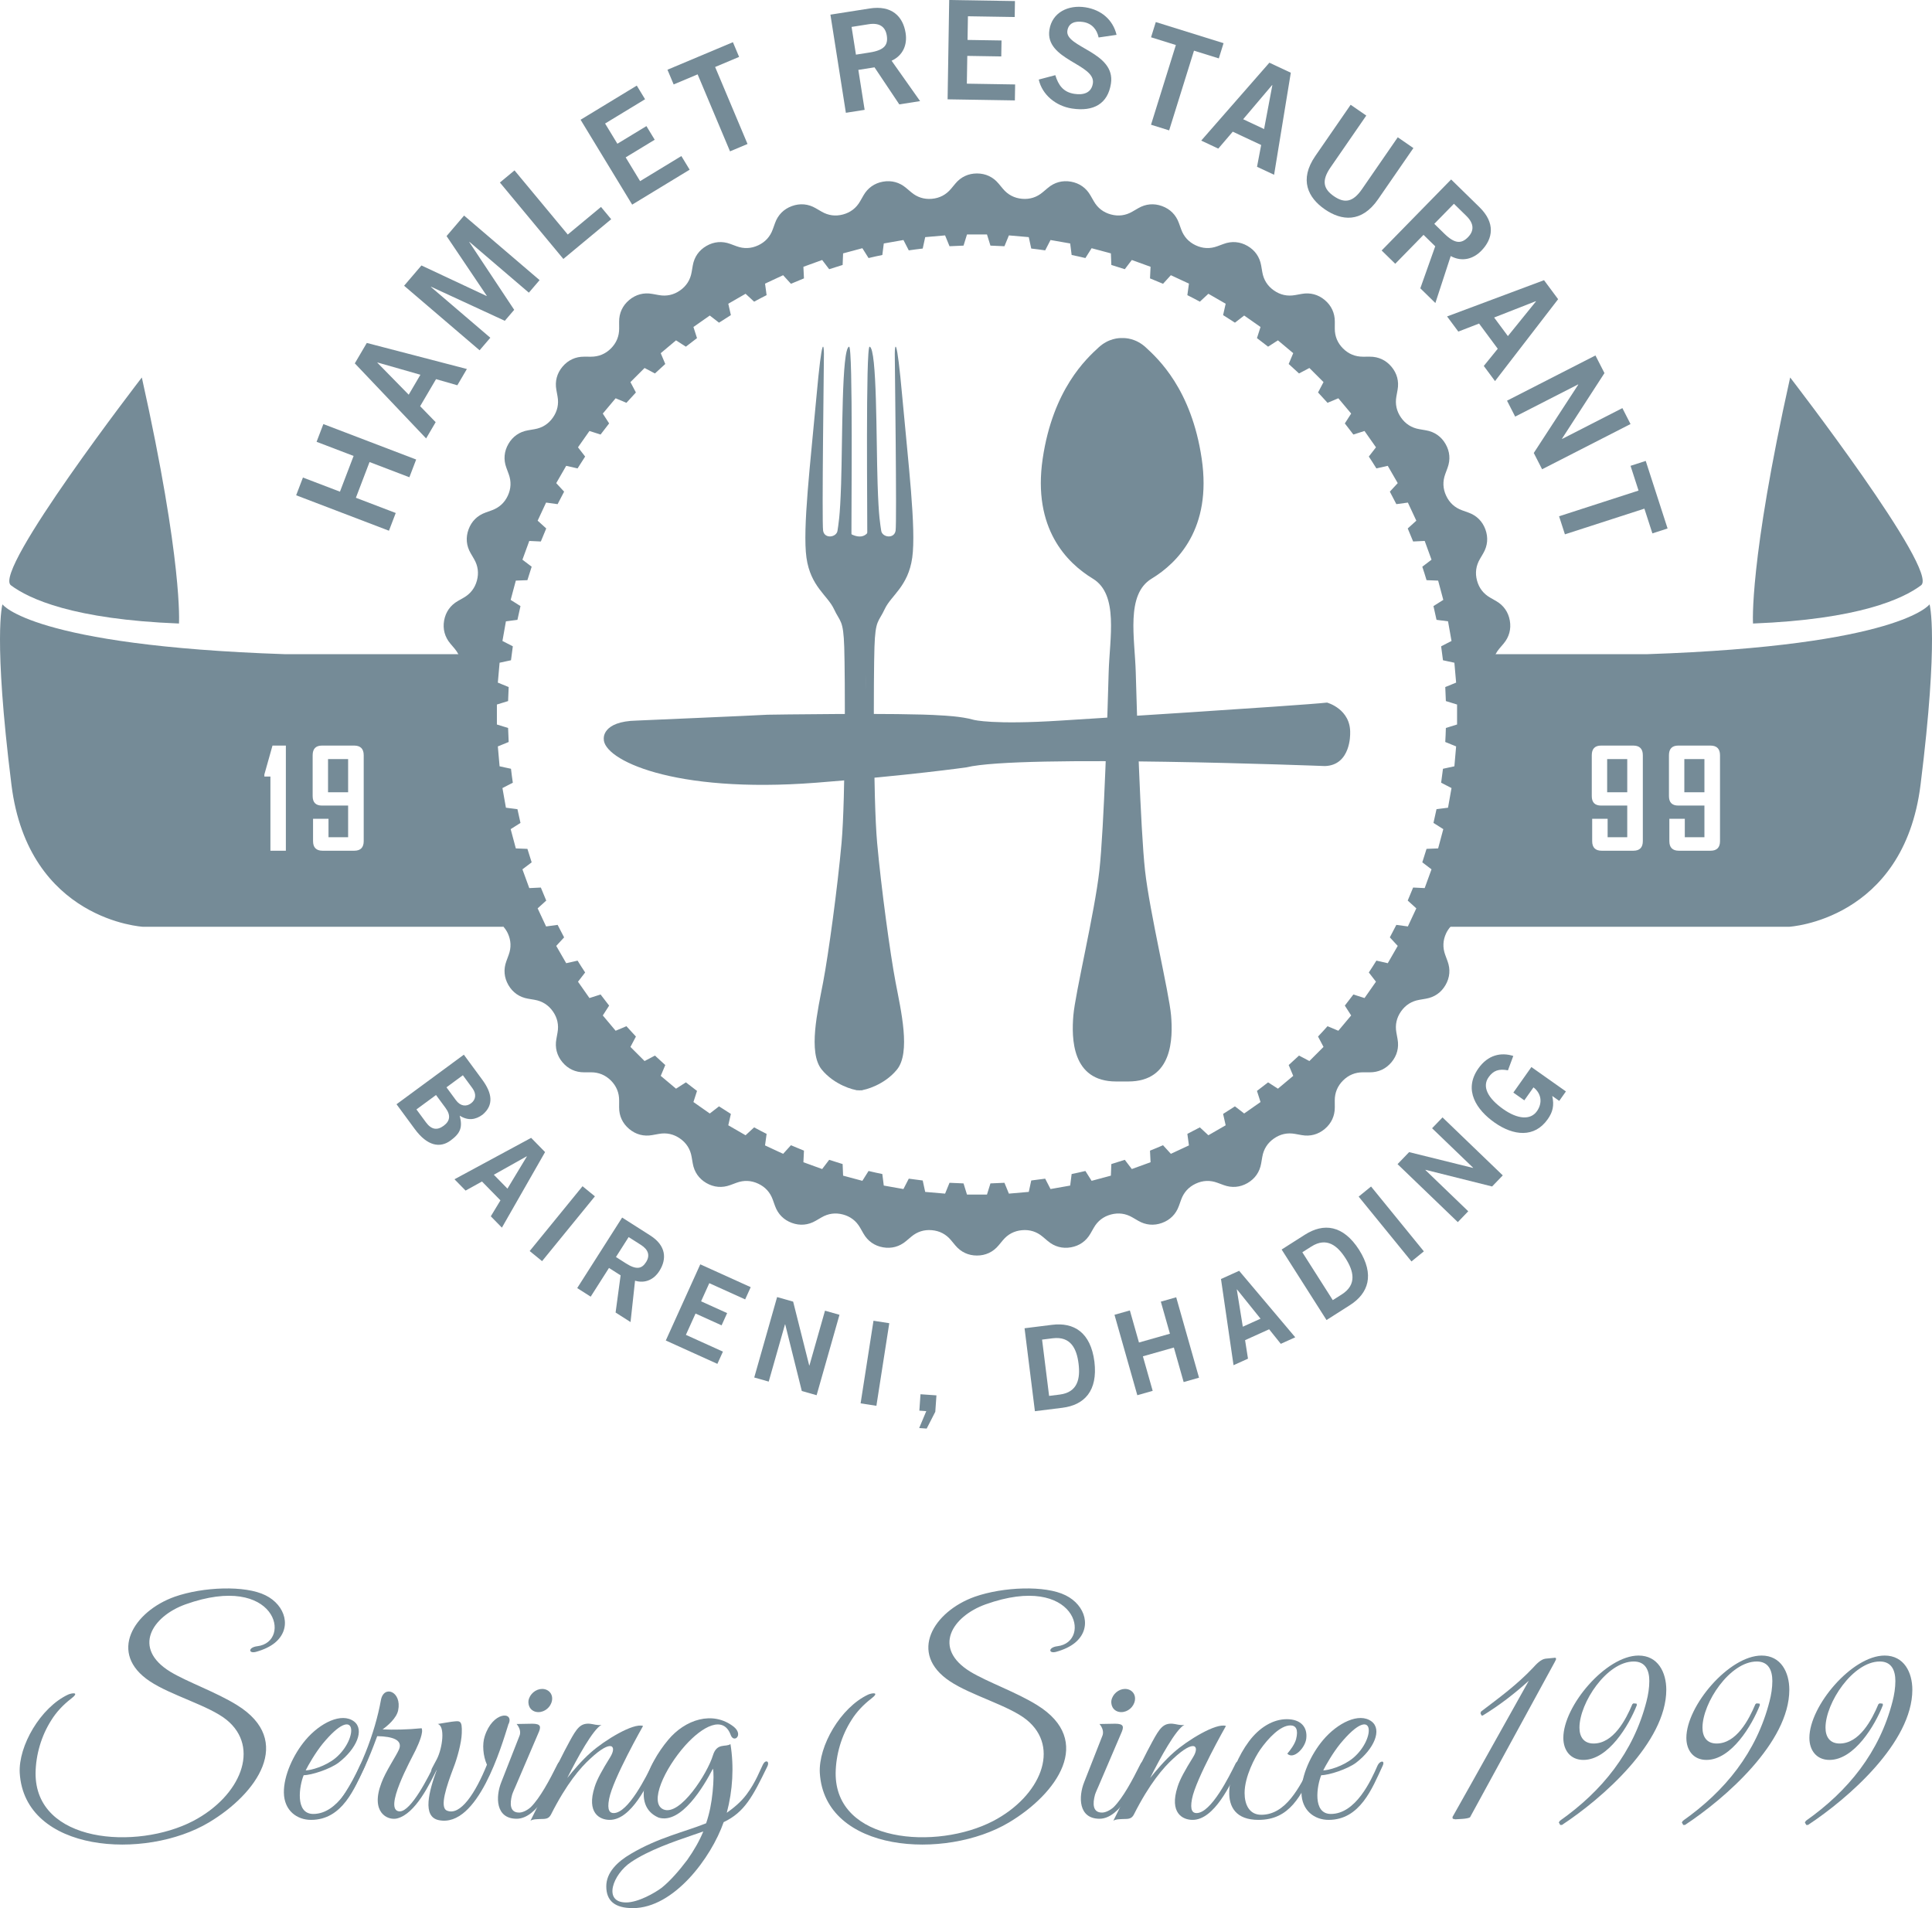 <?xml version="1.0" encoding="utf-8"?>
<!-- Generator: Adobe Illustrator 16.0.3, SVG Export Plug-In . SVG Version: 6.00 Build 0)  -->
<!DOCTYPE svg PUBLIC "-//W3C//DTD SVG 1.1//EN" "http://www.w3.org/Graphics/SVG/1.1/DTD/svg11.dtd">
<svg version="1.1" id="Layer_1" xmlns="http://www.w3.org/2000/svg" xmlns:xlink="http://www.w3.org/1999/xlink" x="0px" y="0px"
	 width="505.508px" height="499.271px" viewBox="0 0 505.508 499.271" enable-background="new 0 0 505.508 499.271"
	 xml:space="preserve">
<g>
	<rect x="85.831" y="198.619" fill="#758B97" width="5.256" height="8.684"/>
	<path fill="#758B97" d="M131.737,240.383v-0.6c-2.131-0.768,0.771-2.285,0-4.41s-1.143-4.266,0-6.225v-1.527
		c1.027-1.76,0.527-3.645,0-5.613c-0.527-1.965,1.768-3.471,0-4.482v-0.877c-1.967-1.123,0.393-2.881,0-5.111
		c-0.391-2.229-4.463-4.307-3-6.033v-1.35c1.314-1.557,0.18-3.365,0-5.396c-0.178-2.031-1.434-3.713-3-5.014v-1.133
		c-1.74-1.447,0-3.398,0-5.656c0-2.265-1.74-4.214,0-5.658v-1.133c1.566-1.303-0.178-2.984,0-5.018c0.129-1.44,0.631-2.77,0-3.978
		H74.503C8.3,168.935,0.64,158.131,0.64,158.131s-2.492,8.406,2.359,47.235C7.44,240.895,37.44,242.5,37.44,242.5h94.297
		C130.933,241.556,132.987,240.83,131.737,240.383z M74.796,222.596h-4.043v-19.406h-1.582v-0.545l2.127-7.559h3.498V222.596z
		 M95.165,220.082c0,1.676-0.826,2.514-2.479,2.514h-8.279c-1.664,0-2.496-0.838-2.496-2.514v-5.836h4.043v4.816h5.133v-8.279
		h-6.838c-1.629,0-2.443-0.826-2.443-2.479v-10.688c0-1.688,0.814-2.531,2.443-2.531h8.402c1.676,0,2.514,0.844,2.514,2.531V220.082
		z"/>
</g>
<g>
	<rect x="440.706" y="198.619" fill="#758B97" width="5.256" height="8.684"/>
	<rect x="420.513" y="198.619" fill="#758B97" width="5.256" height="8.684"/>
	<path fill="#758B97" d="M504.868,158.131c0,0-7.66,10.804-73.863,13.038h-47.5c-0.629,1.208-0.125,2.537,0,3.978
		c0.178,2.033-1.568,3.715,0,5.018v1.136c1.736,1.446,0,3.394,0,5.655s1.736,4.209,0,5.656v1.135c-1.568,1.299,0.178,2.98,0,5.014
		c-0.176,2.031-1.313,3.84,0,5.396v1.352c1.461,1.725,0.393,3.803,0,6.031c-0.395,2.229,1.963,3.988,0,5.113v0.875
		c-1.77,1.016,0.525,2.518,0,4.486c-0.527,1.963-6.023,3.85-5,5.609v1.529c1.141,1.955,0.775,4.096,0,6.221
		c-0.773,2.129,2.129,3.648,0,4.41v0.6c-1.248,0.447,0.805,1.173,0,2.117h89.563c0,0,30-1.605,34.439-37.134
		C507.36,166.537,504.868,158.131,504.868,158.131z M429.847,220.082c0,1.676-0.826,2.514-2.479,2.514h-8.279
		c-1.664,0-2.496-0.838-2.496-2.514v-5.836h4.043v4.816h5.133v-8.279h-6.838c-1.629,0-2.443-0.826-2.443-2.479v-10.688
		c0-1.688,0.814-2.531,2.443-2.531h8.402c1.676,0,2.514,0.844,2.514,2.531V220.082z M450.04,220.082
		c0,1.676-0.826,2.514-2.479,2.514h-8.279c-1.664,0-2.496-0.838-2.496-2.514v-5.836h4.043v4.816h5.133v-8.279h-6.838
		c-1.629,0-2.443-0.826-2.443-2.479v-10.688c0-1.688,0.814-2.531,2.443-2.531h8.402c1.676,0,2.514,0.844,2.514,2.531V220.082z"/>
</g>
<path fill="#758B97" d="M502.649,153.146c4.893-3.664-34.252-54.378-34.252-54.378c-10.803,48.495-9.721,64.38-9.721,64.38
	C486.376,162.065,497.929,156.682,502.649,153.146z"/>
<path fill="#758B97" d="M46.829,163.149c0,0,1.082-15.886-9.719-64.38c0,0-39.146,50.714-34.254,54.378
	C7.577,156.682,19.132,162.065,46.829,163.149z"/>
<path fill="#758B97" d="M157.978,193.324c0,0-0.574-4.589,8.609-4.781c0,0,31.184-1.342,34.246-1.532c0,0,35.008-0.575,45.531,0.19
	c0,0,5.166,0.196,8.418,1.151c0,0,4.973,1.34,22.768,0.19c0,0,62.98-3.941,69.672-4.706c0,0,6.279,1.683,6.047,8.111
	c0,0,0.232,8.266-6.58,8.497c0,0-79.854-3.103-93.82,0.339c0,0-15.164,2.153-39.334,4.019
	C175.886,207.71,157.786,198.683,157.978,193.324"/>
<path fill="#758B97" d="M291.384,206.209"/>
<g>
	<path fill="#758B97" d="M101.771,138.867l-24.281-9.276l1.773-4.641l9.686,3.7l3.571-9.349l-9.686-3.7l1.773-4.641l24.281,9.276
		l-1.773,4.641l-10.425-3.982l-3.572,9.349l10.426,3.983L101.771,138.867z"/>
	<path fill="#758B97" d="M92.836,95.076l3.137-5.341l26.188,6.818l-2.498,4.254l-5.573-1.603l-4.158,7.08l4.061,4.18l-2.498,4.254
		L92.836,95.076z M106.939,103.274l3.063-5.217l-11.228-3.21l-0.036,0.062L106.939,103.274z"/>
	<path fill="#758B97" d="M125.485,91.655l-19.753-16.889l4.538-5.308l17.04,7.987l0.047-0.055l-10.514-15.62l4.584-5.362
		l19.754,16.889l-2.808,3.283l-15.539-13.286l-0.047,0.055l11.75,17.718l-2.456,2.873L112.8,75.031l-0.047,0.055l15.54,13.287
		L125.485,91.655z"/>
	<path fill="#758B97" d="M147.401,67.753l-16.603-19.996l3.822-3.173l13.935,16.783l8.696-7.22l2.667,3.212L147.401,67.753z"/>
	<path fill="#758B97" d="M165.406,53.543l-13.496-22.21l14.704-8.935l2.169,3.568l-10.459,6.355l3.215,5.291l7.598-4.617
		l2.169,3.568l-7.599,4.617l3.776,6.214l10.797-6.561l2.168,3.568L165.406,53.543z"/>
	<path fill="#758B97" d="M191.767,11.041l1.619,3.85l-6.272,2.639l8.476,20.145l-4.58,1.927l-8.475-20.145l-6.273,2.639l-1.619-3.85
		L191.767,11.041z"/>
	<path fill="#758B97" d="M221.323,29.513l-4.043-25.68l10.243-1.613c5.833-0.918,8.713,2.091,9.415,6.318
		c0.534,3.16-0.664,5.973-3.653,7.354l7.458,10.563l-5.441,0.857l-6.484-9.695l-4.232,0.667l1.646,10.457L221.323,29.513z
		 M223.958,14.299l3.628-0.571c3.842-0.604,4.825-1.999,4.444-4.417c-0.381-2.418-2.03-3.398-4.733-2.973l-4.481,0.706
		L223.958,14.299z"/>
	<path fill="#758B97" d="M247.939,25.989L248.358,0l17.206,0.277l-0.067,4.176l-12.238-0.197l-0.101,6.191l8.892,0.143l-0.067,4.175
		l-8.891-0.143l-0.117,7.271l12.634,0.204l-0.067,4.175L247.939,25.989z"/>
	<path fill="#758B97" d="M287.452,9.806c-0.438-2.108-1.758-3.697-4.069-4.056c-2.134-0.332-3.796,0.285-4.105,2.276
		c-0.685,4.411,12.69,5.541,11.397,13.864c-0.817,5.264-4.534,7.382-10.225,6.499c-4.197-0.652-7.781-3.612-8.659-7.574l4.331-1.148
		c0.798,2.601,2.079,4.439,4.96,4.886c2.454,0.381,4.482-0.251,4.869-2.741c0.784-5.05-12.602-6.109-11.375-14.005
		c0.713-4.588,4.957-6.588,9.403-5.898c4.126,0.641,7.22,3.234,8.169,7.206L287.452,9.806z"/>
	<path fill="#758B97" d="M320.145,11.295l-1.242,3.986l-6.495-2.024l-6.502,20.858l-4.742-1.478l6.502-20.858l-6.494-2.024
		l1.242-3.986L320.145,11.295z"/>
	<path fill="#758B97" d="M332.134,16.403l5.606,2.63l-4.373,26.699l-4.465-2.095l1.081-5.696l-7.431-3.486l-3.787,4.427
		l-4.465-2.095L332.134,16.403z M325.273,31.198l5.476,2.569l2.16-11.473l-0.064-0.031L325.273,31.198z"/>
	<path fill="#758B97" d="M365.726,35.922l4.089,2.822l-9.242,13.394c-4.313,6.252-9.577,5.639-13.933,2.633
		c-4.356-3.006-6.798-7.708-2.483-13.961l9.242-13.394l4.089,2.822l-9.364,13.572c-2.393,3.467-1.868,5.623,0.888,7.524
		s4.958,1.627,7.35-1.84L365.726,35.922z"/>
	<path fill="#758B97" d="M361.51,65.543l18.178-18.585l7.414,7.251c4.222,4.129,3.528,8.236,0.558,11.325
		c-2.215,2.316-5.186,3.037-8.08,1.464l-4.015,12.292l-3.938-3.852l3.901-10.992l-3.063-2.996l-7.401,7.568L361.51,65.543z
		 M375.284,58.567l2.625,2.568c2.78,2.719,4.486,2.675,6.198,0.924s1.513-3.658-0.444-5.571l-3.243-3.172L375.284,58.567z"/>
	<path fill="#758B97" d="M403.995,73.313l3.688,4.974l-16.511,21.428l-2.938-3.961l3.653-4.501L387,84.659l-5.433,2.101
		l-2.938-3.961L403.995,73.313z M390.939,83.082l3.602,4.858l7.343-9.074l-0.043-0.058L390.939,83.082z"/>
	<path fill="#758B97" d="M394.313,104.84l23.136-11.833l2.359,4.614l-11.11,17.164l0.032,0.064l15.766-8.063l2.13,4.166
		l-23.135,11.833l-2.18-4.262l11.636-17.876l-0.033-0.064l-16.47,8.423L394.313,104.84z"/>
	<path fill="#758B97" d="M436.322,138.278l-3.974,1.285l-2.094-6.474l-20.794,6.724l-1.528-4.727l20.793-6.725l-2.094-6.474
		l3.974-1.285L436.322,138.278z"/>
</g>
<g>
	<path fill="#758B97" d="M121.366,275.966l4.813,6.539c2.586,3.513,3.085,6.645,0.081,9.156c-1.829,1.347-3.802,1.632-5.977,0.262
		c0.761,2.976,0.286,4.528-2.397,6.504c-2.732,2.012-6.055,1.485-9.359-3.004l-4.777-6.49L121.366,275.966z M108.962,290.288
		l2.479,3.367c1.437,1.951,2.943,2.159,4.627,0.92s1.934-2.74,0.496-4.691l-2.479-3.367L108.962,290.288z M116.818,284.505
		l2.478,3.367c1.186,1.61,2.706,1.733,3.926,0.835s1.555-2.386,0.369-3.996l-2.479-3.367L116.818,284.505z"/>
	<path fill="#758B97" d="M138.971,297.728l3.647,3.722l-11.295,19.77l-2.906-2.964l2.527-4.174l-4.836-4.934l-4.287,2.378
		l-2.906-2.964L138.971,297.728z M129.211,307.379l3.563,3.635l5.076-8.412l-0.042-0.044L129.211,307.379z"/>
	<path fill="#758B97" d="M138.593,327.342l13.826-16.955l3.24,2.643l-13.826,16.955L138.593,327.342z"/>
	<path fill="#758B97" d="M151.026,337.033l11.756-18.453l7.36,4.689c4.191,2.67,4.332,6.173,2.42,9.23
		c-1.424,2.291-3.746,3.398-6.402,2.604l-1.179,10.818l-3.91-2.491l1.311-9.728l-3.041-1.938l-4.787,7.514L151.026,337.033z
		 M161.164,328.903l2.606,1.661c2.761,1.758,4.158,1.427,5.265-0.312c1.107-1.738,0.613-3.274-1.329-4.512l-3.221-2.052
		L161.164,328.903z"/>
	<path fill="#758B97" d="M174.205,350.751l9.023-19.93l13.194,5.974l-1.45,3.202l-9.385-4.249l-2.149,4.748l6.817,3.086
		l-1.449,3.202l-6.818-3.087l-2.524,5.576l9.689,4.387l-1.45,3.202L174.205,350.751z"/>
	<path fill="#758B97" d="M197.347,360.427l5.982-21.042l4.197,1.193l4.2,16.691l0.059,0.017l4.076-14.339l3.789,1.077l-5.982,21.042
		l-3.876-1.102l-4.339-17.425l-0.059-0.016l-4.259,14.979L197.347,360.427z"/>
	<path fill="#758B97" d="M225.178,367.195l3.371-21.615l4.131,0.645l-3.371,21.615L225.178,367.195z"/>
	<path fill="#758B97" d="M242.361,369.233l-1.813-0.128l0.302-4.292l4.171,0.293l-0.301,4.292l-2.253,4.398l-1.965-0.138
		L242.361,369.233z"/>
	<path fill="#758B97" d="M268.075,347.547l7.184-0.897c5.742-0.717,10.107,1.975,11.095,9.636
		c0.928,7.669-2.643,11.351-8.384,12.068l-7.185,0.896L268.075,347.547z M274.498,365.245l2.766-0.346
		c4.749-0.593,5.426-4.219,4.941-8.096c-0.483-3.878-2.031-7.227-6.781-6.633l-2.766,0.345L274.498,365.245z"/>
	<path fill="#758B97" d="M297.579,365.067l-5.972-21.043l4.022-1.141l2.382,8.394l8.102-2.3l-2.382-8.394l4.022-1.141l5.971,21.042
		l-4.021,1.142l-2.563-9.035l-8.103,2.299l2.563,9.035L297.579,365.067z"/>
	<path fill="#758B97" d="M319.472,334.66l4.748-2.146l14.683,17.398l-3.782,1.71l-3.051-3.807l-6.294,2.846l0.761,4.843l-3.782,1.71
		L319.472,334.66z M325.181,347.14l4.638-2.097l-6.155-7.656l-0.055,0.024L325.181,347.14z"/>
	<path fill="#758B97" d="M335.341,326.944l6.108-3.888c4.882-3.106,9.979-2.545,14.152,3.956c4.122,6.534,2.473,11.391-2.409,14.497
		l-6.108,3.888L335.341,326.944z M348.725,340.188l2.352-1.496c4.038-2.57,3.097-6.137,0.999-9.434
		c-2.099-3.297-4.932-5.66-8.97-3.09l-2.352,1.496L348.725,340.188z"/>
	<path fill="#758B97" d="M369.308,330.065L355.492,313.1l3.243-2.641l13.815,16.966L369.308,330.065z"/>
	<path fill="#758B97" d="M381.436,319.774l-15.766-15.17l3.026-3.145l16.71,4.136l0.042-0.043l-10.743-10.338l2.731-2.839
		l15.766,15.171l-2.795,2.903l-17.422-4.358l-0.042,0.044l11.224,10.8L381.436,319.774z"/>
	<path fill="#758B97" d="M394.554,280.056c-2.359-0.442-3.801,0.023-5.061,1.806c-1.783,2.524-0.133,5.545,3.827,8.343
		c3.762,2.658,7.134,2.927,8.813,0.551c1.574-2.228,1.104-4.713-0.898-6.238l-2.396,3.391l-2.871-2.028l4.722-6.683l9.033,6.383
		l-1.748,2.475l-1.832-1.294c0.57,2.555,0.121,4.241-1.208,6.122c-3.428,4.851-8.88,4.375-13.929,0.809
		c-4.554-3.218-8.23-8.413-4.191-14.13c2.519-3.564,5.918-4.279,9.136-3.267L394.554,280.056z"/>
</g>
<g>
	<path fill="#758B97" d="M224.376,285.252c-0.955,0-6.076-1.354-9.363-5.384c-3.65-4.468-1.057-15.418,0.354-22.834
		c1.41-7.414,3.768-24.719,4.826-36.487c1.057-11.772,0.939-43.904,0.703-51.203c-0.232-7.299-1.057-6.476-2.703-10.006
		c-1.646-3.533-6.121-5.886-7.182-13.417c-1.061-7.535,1.061-24.956,2.592-41.906c1.525-16.95,1.977-13.774,1.977-11.418
		c0,2.354-0.566,44.024-0.213,46.259c0.352,2.236,3.529,1.764,3.768,0c0.232-1.765,0.646-3.165,0.941-12.24
		c0.381-11.759,0.127-35.333,2.082-35.911c1.074-0.319,0.564,46.209,0.623,48.386"/>
	<path fill="#758B97" d="M225.321,285.252c0.955,0,6.078-1.354,9.363-5.384c3.654-4.468,1.061-15.418-0.35-22.834
		c-1.41-7.414-3.768-24.719-4.83-36.487c-1.053-11.772-0.939-43.904-0.703-51.203s1.057-6.476,2.703-10.006
		c1.648-3.533,6.121-5.886,7.184-13.417c1.061-7.535-1.063-24.956-2.59-41.906c-1.525-16.95-1.977-13.774-1.977-11.418
		c0,2.354,0.563,44.024,0.213,46.259c-0.355,2.236-3.533,1.764-3.768,0c-0.236-1.765-0.65-3.165-0.941-12.24
		c-0.381-11.759-0.131-35.333-2.084-35.911c-1.076-0.319-0.566,46.209-0.621,48.386"/>
	<path fill="#758B97" d="M221.784,139.211c0,0,3.902,2.914,5.643-0.459l0.201,7.143l-0.328,12.84l-0.725,20.635l-0.109,20.526
		l0.725,47.434l-0.428,34.803l-1.059,3.08c0,0-1.348,0.366-2.34-0.365c-0.99-0.732-1.982-3.328-1.982-3.328l-0.896-44.186
		l2.076-30.495l-0.094-37.199l-1.416-26.247L221.784,139.211z"/>
</g>
<path fill="#758B97" d="M301.31,151.417c6.803-4.13,15.799-13.129,13.121-31.366c-2.672-18.238-11.504-26.265-14.625-29.143
	c-2.6-2.398-5.338-2.487-6.18-2.449c-0.836-0.039-3.566,0.05-6.174,2.449c-3.125,2.878-11.959,10.905-14.637,29.143
	c-2.674,18.236,6.326,27.235,13.135,31.366c6.807,4.135,4.377,15.568,4.131,24.561c-0.244,9-1.211,40.856-2.43,51.8
	c-1.215,10.944-6.324,32.095-6.807,37.934c-0.488,5.838-0.488,17.262,11.184,17.262h1.324h0.545h1.328
	c11.674,0,11.674-11.424,11.189-17.262c-0.492-5.839-5.598-26.989-6.816-37.934c-1.211-10.944-2.186-42.8-2.426-51.8
	C296.931,166.984,294.493,155.551,301.31,151.417"/>
<g>
	<path fill="#758B97" d="M66.957,432.223c-1.998,0.519-2.072-1.184,0.37-1.48c9.25-1.109,5.032-19.463-18.798-10.952
		c-8.807,3.182-13.986,11.471-3.996,17.613c4.515,2.738,11.989,5.328,17.465,8.732c15.098,9.324,5.181,23.237-7.326,30.712
		c-16.725,9.991-48.251,7.919-49.51-12.951c-0.369-7.03,5.402-17.095,12.655-20.499c1.036-0.444,3.183-0.74,0.74,1.11
		c-1.998,1.554-3.774,3.404-5.106,5.55c-2.664,4.145-4.07,9.103-4.145,13.839c-0.147,18.354,26.42,20.277,41.221,12.581
		c12.434-6.513,17.688-19.241,8.733-26.493c-4.589-3.701-14.506-6.365-20.056-10.065c-11.027-7.326-4.292-18.279,6.513-22.127
		c7.4-2.591,18.427-3.034,23.755-0.37c5.255,2.59,7.031,8.658,2.442,12.433C70.731,430.816,69.103,431.631,66.957,432.223z"/>
	<path fill="#758B97" d="M81.382,476.182c-3.7,0-7.03-2.442-7.104-7.104c-0.074-4.44,2.442-9.99,5.698-13.839
		c3.774-4.44,9.399-7.253,12.655-4.811c2.813,2.146,0.666,7.179-4.07,10.805c-2.294,1.702-7.104,3.257-9.103,3.257
		c-1.11,2.664-2.368,10.139,2.516,10.139c6.513,0,10.509-8.732,12.211-12.655c0.593-1.332,2.072-1.48,1.332,0.074
		C92.779,467.967,89.597,476.182,81.382,476.182z M84.416,456.274c-1.924,2.368-3.774,5.624-4.44,6.956
		c1.332,0,5.181-1.036,7.845-3.256C93.889,454.868,93.519,445.248,84.416,456.274z"/>
	<path fill="#758B97" d="M103.878,475.812c-2.517,0.592-7.031-1.628-4.07-9.324c1.109-3.034,3.773-6.883,4.588-8.732
		c1.036-2.442-1.554-3.404-5.698-3.479l-0.889,2.368c-1.775,4.662-5.328,12.877-8.954,16.355c-0.592,0.518-1.036-0.297-0.592-0.963
		c5.846-7.696,9.916-18.871,11.396-27.159c0.74-4.145,5.551-2.295,4.515,2.664c-0.444,2.072-2.813,4.07-4.07,4.958
		c2.738,0.148,6.586,0.074,10.212-0.296c0.519,1.036-0.666,3.849-1.554,5.698c-1.11,2.294-8.658,15.837-4.218,16.06
		c3.034,0.073,7.622-9.177,9.176-12.359c0.666-1.258,1.629-0.74,0.889,0.74C112.462,466.783,108.688,474.628,103.878,475.812z"/>
	<path fill="#758B97" d="M132.959,451.39c-1.702,5.329-7.918,26.938-18.131,24.866c-4.44-0.888-2.59-7.549-0.518-13.247
		c-0.814,1.258-1.776,0.814-1.333-0.222l1.333-2.517c1.479-2.886,2.22-8.658,0.222-9.177c0,0,3.034-0.518,3.626-0.592
		c2.146-0.222,2.813-0.592,2.664,3.034c-0.073,2.442-1.184,6.513-2.146,8.955c-1.851,4.884-3.7,10.36-1.776,11.248
		c3.552,1.555,7.549-4.662,10.509-11.988c-1.036-2.294-1.258-5.402-0.592-7.4c2.071-6.587,7.696-6.587,6.29-3.331
		C133.033,451.094,132.959,451.242,132.959,451.39z"/>
	<path fill="#758B97" d="M135.548,474.258c1.11,0.147,2.517-0.666,3.33-1.406c2.442-2.442,4.885-7.03,6.957-11.175
		c0.592-1.332,1.628-0.814,0.962,0.666c-1.924,4.145-6.143,13.543-11.619,13.543c-5.55,0-5.55-5.772-3.996-9.621l4.736-12.063
		c0.592-1.406-0.444-2.738-0.74-3.108l4.07-0.074c2.368,0,2.368,0.814,1.555,2.591l-5.921,13.839c0,0-0.74,1.628-0.888,2.146
		C133.328,472.037,133.476,474.109,135.548,474.258z M140.876,447.985c-1.702,0-2.812-1.332-2.59-3.034
		c0.296-1.702,1.924-3.034,3.553-3.034c1.701,0,2.886,1.332,2.59,3.034S142.578,447.985,140.876,447.985z"/>
	<path fill="#758B97" d="M159.524,476.182c-2.59,0-6.143-1.776-3.922-8.658c0.592-1.925,1.998-4.44,4.07-7.771
		c1.776-2.887,0.444-4.885-5.255,0.443c-2.516,2.295-6.142,6.438-10.286,14.653c-0.592,1.036-1.258,1.11-2.813,1.11
		c-1.11,0.074-1.776,0-2.516,0.443c3.552-7.03,6.586-14.061,10.212-20.721c1.925-3.553,2.887-4.811,5.255-4.663
		c0.962,0.074,2.072,0.519,3.108,0.297c-2.221,1.184-6.291,8.584-8.955,13.912c1.48-1.85,3.849-4.662,6.143-6.66
		c3.552-3.182,11.175-7.845,13.69-6.956c0,0-7.918,13.913-8.88,19.093c-0.593,3.034,0.222,3.7,1.184,3.7
		c3.849,0,8.585-9.694,10.139-12.803c0.593-1.332,1.776-0.813,1.036,0.666C169.516,466.783,165.223,476.182,159.524,476.182z"/>
	<path fill="#758B97" d="M189.346,476.773c-3.256,9.325-13.024,22.498-23.755,22.498c-4.663,0-6.957-1.851-6.957-5.698
		c0-3.627,2.887-6.438,6.438-8.511c7.253-4.292,13.987-5.698,19.686-7.992c0.888-2.591,1.406-5.255,1.702-8.215
		c0.296-2.887,0.296-5.255,0.074-6.068c-2.368,4.588-8.289,14.579-14.209,12.803c-7.4-3.183-2.961-13.839,2.516-20.352
		c4.366-5.254,11.619-7.771,17.17-3.404c2.59,2.146,0,4.366-0.814,2.146c-1.924-5.255-7.4-2.294-11.915,2.738
		c-5.402,6.068-9.547,15.022-5.698,16.725c4.366,1.851,11.545-9.473,12.951-14.135c1.036-3.404,3.404-2.072,4.588-2.96
		c0.962,5.92,0.592,12.137-0.962,17.983c1.776-1.259,3.7-2.813,5.181-4.811c2.441-3.257,3.552-6.438,4.292-7.845
		c0.666-1.332,1.851-0.888,1.11,0.592C196.969,470.039,194.822,474.184,189.346,476.773z M181.428,480.104
		c-5.402,1.85-11.619,3.996-16.281,7.104c-4.811,3.182-7.475,10.582-1.332,10.582c3.182,0,7.549-2.516,9.324-3.848
		c2.295-1.851,4.589-4.515,6.661-7.253c1.775-2.517,3.182-4.958,4.218-7.475L181.428,480.104z"/>
	<path fill="#758B97" d="M276.298,432.223c-1.998,0.519-2.072-1.184,0.37-1.48c9.25-1.109,5.032-19.463-18.798-10.952
		c-8.807,3.182-13.986,11.471-3.996,17.613c4.515,2.738,11.989,5.328,17.465,8.732c15.098,9.324,5.181,23.237-7.326,30.712
		c-16.725,9.991-48.251,7.919-49.51-12.951c-0.369-7.03,5.402-17.095,12.655-20.499c1.036-0.444,3.183-0.74,0.74,1.11
		c-1.998,1.554-3.774,3.404-5.106,5.55c-2.664,4.145-4.07,9.103-4.145,13.839c-0.147,18.354,26.42,20.277,41.221,12.581
		c12.434-6.513,17.688-19.241,8.733-26.493c-4.589-3.701-14.506-6.365-20.056-10.065c-11.027-7.326-4.293-18.279,6.513-22.127
		c7.4-2.591,18.427-3.034,23.755-0.37c5.255,2.59,7.031,8.658,2.442,12.433C280.072,430.816,278.443,431.631,276.298,432.223z"/>
	<path fill="#758B97" d="M288.059,474.258c1.11,0.147,2.517-0.666,3.33-1.406c2.442-2.442,4.885-7.03,6.957-11.175
		c0.592-1.332,1.628-0.814,0.962,0.666c-1.924,4.145-6.143,13.543-11.619,13.543c-5.55,0-5.55-5.772-3.996-9.621l4.736-12.063
		c0.592-1.406-0.444-2.738-0.74-3.108l4.07-0.074c2.368,0,2.368,0.814,1.555,2.591l-5.921,13.839c0,0-0.74,1.628-0.888,2.146
		C285.839,472.037,285.986,474.109,288.059,474.258z M293.387,447.985c-1.702,0-2.812-1.332-2.59-3.034
		c0.296-1.702,1.924-3.034,3.552-3.034c1.702,0,2.887,1.332,2.591,3.034S295.089,447.985,293.387,447.985z"/>
	<path fill="#758B97" d="M312.035,476.182c-2.59,0-6.143-1.776-3.922-8.658c0.592-1.925,1.998-4.44,4.07-7.771
		c1.776-2.887,0.444-4.885-5.255,0.443c-2.516,2.295-6.142,6.438-10.286,14.653c-0.592,1.036-1.259,1.11-2.813,1.11
		c-1.11,0.074-1.776,0-2.516,0.443c3.552-7.03,6.586-14.061,10.212-20.721c1.925-3.553,2.887-4.811,5.255-4.663
		c0.962,0.074,2.072,0.519,3.108,0.297c-2.221,1.184-6.291,8.584-8.955,13.912c1.48-1.85,3.849-4.662,6.143-6.66
		c3.552-3.182,11.175-7.845,13.69-6.956c0,0-7.918,13.913-8.88,19.093c-0.593,3.034,0.222,3.7,1.184,3.7
		c3.849,0,8.585-9.694,10.139-12.803c0.592-1.332,1.776-0.813,1.036,0.666C322.026,466.783,317.733,476.182,312.035,476.182z"/>
	<path fill="#758B97" d="M329.276,476.182c-11.693,0-7.845-13.32-2.517-20.499c2.738-3.7,6.364-5.847,9.917-5.847
		c3.7,0,5.477,2.072,5.106,5.106c-0.296,2.442-3.331,5.55-4.959,3.922c0.814-0.962,1.925-2.441,2.294-3.774
		c0.667-2.59-0.073-3.626-1.479-3.626c-2.664,0-5.847,3.404-7.919,6.364c-1.332,1.925-4.07,7.031-4.07,11.323
		c0,2.96,1.185,5.698,4.366,5.698c6.438,0,9.991-7.179,12.951-13.024c0.666-1.333,1.702-0.963,1.036,0.518
		C340.377,470.039,337.417,476.182,329.276,476.182z"/>
	<path fill="#758B97" d="M347.628,476.182c-3.7,0-7.03-2.442-7.104-7.104c-0.074-4.44,2.442-9.99,5.698-13.839
		c3.774-4.44,9.399-7.253,12.655-4.811c2.813,2.146,0.666,7.179-4.07,10.805c-2.294,1.702-7.104,3.257-9.103,3.257
		c-1.11,2.664-2.368,10.139,2.516,10.139c6.513,0,10.509-8.732,12.211-12.655c0.593-1.332,2.072-1.48,1.332,0.074
		C359.025,467.967,355.843,476.182,347.628,476.182z M350.662,456.274c-1.924,2.368-3.774,5.624-4.44,6.956
		c1.332,0,5.181-1.036,7.845-3.256C360.135,454.868,359.765,445.248,350.662,456.274z"/>
	<path fill="#758B97" d="M406.754,434.961l-22.128,40.555c-0.74,0.444-2.96,0.444-3.848,0.519c-0.148,0-0.519-0.148-0.666-0.148
		l-0.074-0.444c6.734-11.914,13.32-23.829,19.981-35.67c-3.774,3.404-7.696,6.438-12.063,9.103h-0.296l-0.296-0.592l0.148-0.444
		c4.958-3.774,9.324-6.957,13.543-11.396c0.813-0.889,2.072-2.295,3.33-2.442l2.294-0.223c0.148-0.073,0.296,0,0.444,0.074v0.37
		L406.754,434.961z"/>
	<path fill="#758B97" d="M408.675,477.514h-0.444l-0.37-0.666l0.296-0.444c11.027-7.771,19.242-17.909,22.646-31.229
		c0.444-1.702,0.74-3.553,0.74-5.328c0-2.738-0.962-5.106-4.07-5.106c-7.03,0-14.209,10.805-14.209,17.316
		c0,2.368,1.11,4.145,3.7,4.145c5.181,0,8.437-6.216,10.139-10.286l0.297-0.223l0.813,0.074l0.074,0.37
		c-2.072,5.328-7.475,14.356-13.987,14.356c-3.404,0-5.254-2.516-5.254-5.771c0-8.363,11.175-21.536,19.686-21.536
		c5.106,0,7.252,4.44,7.252,8.955C435.982,455.904,419.258,470.558,408.675,477.514z"/>
	<path fill="#758B97" d="M440.865,477.514h-0.444l-0.37-0.666l0.296-0.444c11.027-7.771,19.242-17.909,22.646-31.229
		c0.443-1.702,0.739-3.553,0.739-5.328c0-2.738-0.962-5.106-4.07-5.106c-7.03,0-14.209,10.805-14.209,17.316
		c0,2.368,1.11,4.145,3.7,4.145c5.181,0,8.437-6.216,10.139-10.286l0.297-0.223l0.813,0.074l0.074,0.37
		c-2.072,5.328-7.475,14.356-13.987,14.356c-3.404,0-5.254-2.516-5.254-5.771c0-8.363,11.175-21.536,19.686-21.536
		c5.106,0,7.252,4.44,7.252,8.955C468.173,455.904,451.448,470.558,440.865,477.514z"/>
	<path fill="#758B97" d="M473.055,477.514h-0.444l-0.37-0.666l0.296-0.444c11.027-7.771,19.242-17.909,22.646-31.229
		c0.443-1.702,0.739-3.553,0.739-5.328c0-2.738-0.962-5.106-4.07-5.106c-7.03,0-14.209,10.805-14.209,17.316
		c0,2.368,1.11,4.145,3.7,4.145c5.181,0,8.437-6.216,10.139-10.286l0.297-0.223l0.813,0.074l0.074,0.37
		c-2.072,5.328-7.475,14.356-13.987,14.356c-3.404,0-5.254-2.516-5.254-5.771c0-8.363,11.175-21.536,19.686-21.536
		c5.106,0,7.252,4.44,7.252,8.955C500.362,455.904,483.638,470.558,473.055,477.514z"/>
</g>
<path fill="none" d="M340.499,171.169h36.844c-0.09-0.687-0.172-1.377-0.271-2.061l2.715-1.396l-0.91-5.144l-3.012-0.384
	c-0.25-1.205-0.516-2.404-0.801-3.598l2.574-1.624l-1.35-5.042l-3.033-0.118c-0.352-1.185-0.723-2.358-1.111-3.521l2.412-1.836
	l-1.787-4.91l-3.025,0.145c-0.455-1.141-0.93-2.278-1.414-3.408l2.248-2.038l-2.209-4.733l-3.016,0.407
	c-0.549-1.096-1.117-2.187-1.703-3.269l2.064-2.231l-2.609-4.523l-2.975,0.673c-0.643-1.044-1.301-2.078-1.979-3.102l1.871-2.416
	l-3.002-4.275l-2.91,0.932c-0.73-0.981-1.479-1.951-2.236-2.911l1.656-2.574l-3.357-4.005l-2.826,1.188
	c-0.813-0.912-1.643-1.815-2.482-2.705l1.432-2.714l-3.695-3.692l-2.715,1.428c-0.891-0.839-1.789-1.664-2.705-2.477l1.189-2.83
	l-4.004-3.354l-2.574,1.655c-0.961-0.758-1.932-1.506-2.91-2.239l0.932-2.914l-4.279-2.995l-2.414,1.868
	c-1.018-0.672-2.057-1.333-3.102-1.978l0.674-2.976l-4.523-2.61l-2.232,2.069c-1.08-0.588-2.17-1.157-3.271-1.707l0.416-3.015
	l-4.734-2.203l-2.045,2.245c-1.125-0.488-2.264-0.96-3.41-1.414l0.146-3.034l-4.904-1.779l-1.838,2.412
	c-1.162-0.385-2.34-0.759-3.52-1.112l-0.119-3.029l-5.043-1.353l-1.623,2.574c-1.193-0.288-2.393-0.553-3.602-0.8l-0.381-3.016
	l-5.143-0.903l-1.4,2.708c-1.207-0.173-2.424-0.338-3.648-0.477l-0.646-2.985l-5.199-0.454l-1.164,2.834
	c-1.217-0.069-2.436-0.12-3.666-0.159l-0.906-2.926h-5.227l-0.906,2.926c-1.23,0.039-2.449,0.09-3.668,0.159l-1.16-2.834
	l-5.203,0.454l-0.648,2.985c-1.221,0.139-2.434,0.304-3.648,0.477l-1.396-2.708l-5.143,0.903l-0.381,3.016
	c-1.209,0.247-2.412,0.512-3.604,0.8l-1.619-2.574l-5.045,1.353l-0.119,3.029c-1.182,0.354-2.357,0.728-3.52,1.112l-1.838-2.412
	l-4.908,1.782l0.146,3.031c-1.143,0.454-2.281,0.926-3.408,1.414l-2.043-2.245l-4.73,2.203l0.406,3.015
	c-1.096,0.55-2.186,1.121-3.266,1.707l-2.234-2.069l-4.523,2.61l0.674,2.976c-1.045,0.645-2.078,1.306-3.1,1.978l-2.416-1.868
	l-4.277,2.995l0.932,2.914c-0.982,0.733-1.951,1.481-2.912,2.239l-2.574-1.655l-4.002,3.357l1.186,2.827
	c-0.914,0.813-1.813,1.64-2.703,2.48l-2.713-1.432l-3.697,3.695l1.43,2.711c-0.84,0.89-1.664,1.793-2.48,2.705l-2.824-1.185
	l-3.361,4.002l1.66,2.574c-0.762,0.96-1.508,1.93-2.24,2.911l-2.91-0.932l-2.998,4.275l1.871,2.416
	c-0.676,1.023-1.336,2.061-1.98,3.102l-2.977-0.673l-2.607,4.526l2.064,2.231c-0.584,1.079-1.154,2.173-1.705,3.271l-3.014-0.413
	l-2.207,4.733l2.248,2.038c-0.49,1.13-0.959,2.268-1.414,3.411l-3.025-0.143l-1.791,4.905l2.418,1.836
	c-0.387,1.163-0.758,2.337-1.115,3.521l-3.029,0.118l-1.352,5.045l2.57,1.621c-0.281,1.193-0.549,2.395-0.797,3.6l-3.012,0.382
	l-0.912,5.144l2.717,1.396c-0.102,0.685-0.182,1.374-0.271,2.061h31.107V242.5h-18.856c0.47,0.93,0.946,1.855,1.44,2.77l-2.064,2.23
	l2.611,4.529l2.975-0.674c0.643,1.041,1.303,2.078,1.979,3.098l-1.869,2.418l2.996,4.275l2.914-0.932
	c0.73,0.98,1.479,1.951,2.236,2.91l-1.656,2.576l3.357,4.002l2.824-1.189c0.818,0.916,1.643,1.816,2.484,2.705l-1.432,2.715
	l3.695,3.695l2.717-1.432c0.889,0.844,1.787,1.67,2.701,2.482l-1.186,2.83l4,3.354l2.58-1.656c0.957,0.762,1.928,1.506,2.912,2.24
	l-0.938,2.91l4.277,2.998l2.416-1.871c1.021,0.674,2.059,1.336,3.102,1.98l-0.676,2.975l4.523,2.611l2.238-2.068
	c1.078,0.586,2.17,1.154,3.268,1.705l-0.412,3.016l4.732,2.207l2.045-2.252c1.127,0.49,2.262,0.963,3.408,1.418l-0.146,3.031
	l4.904,1.781l1.84-2.412c1.166,0.389,2.336,0.756,3.518,1.109l0.123,3.033l5.041,1.352l1.621-2.574
	c1.195,0.285,2.393,0.557,3.602,0.797l0.381,3.018l5.143,0.91l1.4-2.715c1.211,0.178,2.424,0.336,3.645,0.479l0.648,2.986
	l5.207,0.451l1.158-2.836c1.221,0.07,2.436,0.123,3.666,0.16l0.906,2.928h5.227l0.91-2.928c1.227-0.037,2.445-0.09,3.664-0.16
	l1.162,2.836l5.205-0.455l0.645-2.986c1.221-0.139,2.438-0.297,3.646-0.475l1.398,2.715l5.143-0.91l0.381-3.018
	c1.209-0.246,2.408-0.512,3.602-0.797l1.623,2.574l5.043-1.352l0.119-3.033c1.184-0.354,2.357-0.725,3.52-1.111l1.838,2.414
	l4.908-1.781l-0.15-3.031c1.146-0.459,2.285-0.928,3.41-1.418l2.045,2.248l4.734-2.203l-0.412-3.016
	c1.098-0.551,2.188-1.123,3.268-1.705l2.232,2.068l4.523-2.611l-0.672-2.975c1.043-0.65,2.082-1.309,3.1-1.98l2.414,1.869
	l4.279-2.996l-0.932-2.91c0.98-0.734,1.951-1.482,2.91-2.24l2.578,1.656l4-3.354l-1.186-2.832c0.912-0.811,1.811-1.637,2.701-2.48
	l2.715,1.432l3.695-3.697l-1.432-2.715c0.84-0.887,1.67-1.787,2.482-2.703l2.83,1.189l3.354-4.002l-1.656-2.576
	c0.762-0.959,1.506-1.932,2.236-2.91l2.918,0.932l2.994-4.279l-1.871-2.414c0.678-1.023,1.336-2.057,1.979-3.102l2.979,0.676
	l2.605-4.527l-2.063-2.234c0.494-0.911,0.971-1.837,1.439-2.766h-24.592V171.169z"/>
<path fill="#758B97" d="M382.565,240.383l1.664-0.6c2.129-0.762,3.654-2.281,4.428-4.41c0.775-2.125,0.582-4.266-0.559-6.221
	l-0.889-1.529c-1.023-1.76-1.277-3.646-0.75-5.609c0.525-1.969,1.686-3.471,3.455-4.486l1.537-0.875
	c1.963-1.125,3.197-2.885,3.592-5.113c0.393-2.229-0.168-4.307-1.629-6.031l-1.145-1.352c-1.313-1.557-1.887-3.365-1.711-5.396
	c0.178-2.033,1.057-3.715,2.625-5.014l1.359-1.135c1.736-1.447,2.65-3.395,2.65-5.656s-0.914-4.209-2.65-5.655l-1.359-1.136
	c-1.568-1.303-2.447-2.984-2.625-5.018c-0.125-1.441,0.137-2.77,0.766-3.978c0.255-0.492,0.565-0.966,0.945-1.416l1.145-1.347
	c1.461-1.729,2.021-3.807,1.629-6.036c-0.395-2.228-1.629-3.987-3.592-5.111l-1.537-0.878c-1.77-1.011-2.93-2.517-3.455-4.482
	c-0.527-1.969-0.273-3.854,0.75-5.614l0.889-1.522c1.141-1.961,1.334-4.103,0.559-6.228c-0.773-2.128-2.299-3.646-4.428-4.409
	l-1.664-0.597c-1.918-0.692-3.32-1.973-4.18-3.818c-0.861-1.847-0.939-3.746-0.238-5.656l0.611-1.659
	c0.783-2.125,0.6-4.265-0.533-6.226c-1.125-1.96-2.893-3.19-5.123-3.574l-1.746-0.302c-2.008-0.343-3.611-1.364-4.779-3.032
	c-1.166-1.67-1.576-3.521-1.213-5.527l0.314-1.74c0.402-2.226-0.148-4.306-1.607-6.041c-1.451-1.731-3.404-2.635-5.666-2.627
	l-1.768,0.006c-2.039,0.009-3.795-0.717-5.238-2.156c-1.438-1.438-2.164-3.196-2.152-5.231l0.008-1.771
	c0.008-2.262-0.895-4.214-2.631-5.67c-1.734-1.453-3.813-2.005-6.037-1.602l-1.74,0.313c-2.006,0.359-3.863-0.048-5.529-1.217
	c-1.672-1.168-2.689-2.771-3.035-4.779l-0.299-1.743c-0.385-2.229-1.613-3.994-3.574-5.126c-1.959-1.133-4.104-1.313-6.225-0.533
	l-1.66,0.613c-1.914,0.706-3.811,0.628-5.656-0.236c-1.85-0.862-3.125-2.265-3.816-4.181l-0.6-1.668
	c-0.764-2.125-2.283-3.651-4.408-4.423c-2.125-0.772-4.27-0.584-6.223,0.558l-1.531,0.887c-1.76,1.029-3.643,1.28-5.607,0.75
	c-1.971-0.527-3.477-1.685-4.486-3.453l-0.881-1.533c-1.121-1.964-2.881-3.202-5.109-3.598c-2.229-0.391-4.303,0.17-6.029,1.631
	l-1.354,1.139c-1.557,1.319-3.365,1.893-5.396,1.715c-2.027-0.176-3.713-1.057-5.016-2.621l-1.131-1.358
	c-1.445-1.74-3.393-2.652-5.66-2.652c-2.26,0-4.209,0.912-5.654,2.652l-1.129,1.358c-1.309,1.564-2.99,2.448-5.018,2.624
	c-2.031,0.175-3.84-0.398-5.396-1.715l-1.354-1.142c-1.727-1.461-3.801-2.021-6.033-1.631c-2.227,0.396-3.984,1.634-5.107,3.595
	l-0.879,1.536c-1.01,1.769-2.516,2.926-4.484,3.456c-1.967,0.527-3.85,0.276-5.611-0.753l-1.529-0.887
	c-1.955-1.142-4.096-1.33-6.225-0.558c-2.123,0.771-3.643,2.298-4.406,4.423l-0.6,1.668c-0.689,1.916-1.969,3.318-3.814,4.181
	c-1.848,0.862-3.746,0.942-5.66,0.236l-1.656-0.613c-2.121-0.78-4.268-0.6-6.229,0.533c-1.957,1.132-3.188,2.897-3.572,5.126
	l-0.301,1.74c-0.342,2.011-1.363,3.614-3.031,4.782c-1.668,1.169-3.525,1.576-5.531,1.214l-1.74-0.313
	c-2.223-0.401-4.305,0.15-6.037,1.604c-1.734,1.456-2.639,3.408-2.631,5.67l0.01,1.769c0.008,2.036-0.719,3.793-2.156,5.231
	c-1.441,1.439-3.199,2.168-5.238,2.159l-1.766-0.006c-2.264-0.011-4.217,0.896-5.67,2.627c-1.455,1.735-2.004,3.813-1.605,6.041
	l0.314,1.737c0.363,2.006-0.045,3.86-1.213,5.53c-1.168,1.668-2.771,2.689-4.781,3.032l-1.742,0.302
	c-2.23,0.381-3.996,1.611-5.125,3.571c-1.131,1.961-1.316,4.104-0.531,6.226l0.611,1.662c0.703,1.91,0.623,3.807-0.236,5.656
	c-0.859,1.846-2.264,3.124-4.184,3.814l-1.662,0.598c-2.131,0.767-3.654,2.284-4.428,4.412c-0.773,2.125-0.586,4.267,0.559,6.225
	l0.887,1.522c1.027,1.76,1.279,3.646,0.75,5.614c-0.527,1.967-1.688,3.473-3.455,4.485l-1.533,0.875
	c-1.967,1.124-3.199,2.887-3.596,5.112c-0.391,2.228,0.168,4.307,1.629,6.035l1.143,1.35c0.381,0.45,0.691,0.924,0.948,1.416
	c0.63,1.208,0.893,2.537,0.765,3.978c-0.178,2.033-1.057,3.715-2.623,5.018l-1.359,1.133c-1.74,1.444-2.652,3.394-2.652,5.658
	c0,2.258,0.912,4.209,2.652,5.656l1.359,1.133c1.566,1.301,2.445,2.982,2.623,5.014c0.18,2.031-0.398,3.84-1.713,5.396l-1.145,1.35
	c-1.463,1.727-2.018,3.805-1.627,6.033c0.393,2.23,1.629,3.988,3.596,5.111l1.533,0.877c1.768,1.012,2.928,2.518,3.455,4.482
	c0.527,1.969,0.277,3.854-0.75,5.613l-0.889,1.527c-1.143,1.959-1.33,4.1-0.559,6.225s2.299,3.643,4.43,4.41l1.658,0.6
	c1.25,0.447,2.258,1.173,3.063,2.117c0.431,0.506,0.82,1.055,1.12,1.699c0.863,1.846,0.939,3.744,0.236,5.654l-0.609,1.658
	c-0.783,2.127-0.598,4.27,0.529,6.227c1.133,1.961,2.895,3.193,5.127,3.576l1.744,0.297c2.006,0.35,3.609,1.365,4.777,3.033
	c1.17,1.67,1.58,3.525,1.215,5.529l-0.313,1.744c-0.402,2.225,0.15,4.305,1.604,6.037c1.455,1.734,3.406,2.639,5.67,2.629
	l1.768-0.004c2.039-0.012,3.793,0.715,5.238,2.152c1.438,1.443,2.162,3.197,2.152,5.234l-0.006,1.771
	c-0.01,2.262,0.893,4.211,2.631,5.666c1.729,1.455,3.813,2.01,6.037,1.604l1.74-0.311c2.006-0.363,3.859,0.045,5.529,1.213
	c1.67,1.17,2.688,2.771,3.031,4.779l0.301,1.744c0.385,2.23,1.615,3.994,3.572,5.129c1.961,1.127,4.105,1.311,6.23,0.529
	l1.656-0.613c1.914-0.703,3.813-0.625,5.656,0.238c1.846,0.861,3.129,2.264,3.816,4.18l0.598,1.664
	c0.768,2.131,2.285,3.656,4.41,4.43c2.125,0.771,4.268,0.582,6.223-0.559l1.531-0.889c1.762-1.027,3.643-1.277,5.611-0.754
	c1.969,0.527,3.473,1.688,4.484,3.455l0.879,1.537c1.121,1.965,2.877,3.201,5.105,3.596c2.232,0.391,4.307-0.17,6.035-1.631
	l1.352-1.141c1.557-1.316,3.365-1.893,5.396-1.713c2.029,0.176,3.709,1.057,5.014,2.621l1.131,1.363
	c1.449,1.736,3.395,2.65,5.656,2.65c2.266,0,4.215-0.914,5.66-2.65l1.133-1.363c1.303-1.564,2.986-2.445,5.014-2.621
	c2.033-0.18,3.84,0.396,5.396,1.713l1.354,1.141c1.729,1.461,3.803,2.023,6.031,1.631c2.229-0.395,3.986-1.631,5.109-3.592
	l0.881-1.541c1.01-1.768,2.514-2.928,4.486-3.455c1.965-0.523,3.848-0.273,5.607,0.754l1.529,0.889
	c1.951,1.141,4.096,1.33,6.225,0.559c2.125-0.773,3.643-2.299,4.408-4.43l0.598-1.664c0.693-1.914,1.969-3.316,3.818-4.18
	c1.846-0.863,3.742-0.941,5.656-0.236l1.66,0.611c2.121,0.781,4.266,0.6,6.225-0.529c1.961-1.135,3.188-2.898,3.572-5.129
	l0.301-1.744c0.346-2.008,1.363-3.609,3.035-4.779c1.666-1.168,3.523-1.576,5.529-1.213l1.74,0.314
	c2.225,0.402,4.303-0.152,6.037-1.607c1.732-1.455,2.639-3.404,2.629-5.666l-0.01-1.771c-0.008-2.037,0.719-3.791,2.156-5.232
	c1.443-1.439,3.199-2.166,5.238-2.154l1.766,0.004c2.264,0.01,4.217-0.895,5.668-2.627c1.457-1.734,2.006-3.813,1.607-6.037
	l-0.314-1.744c-0.363-2.004,0.047-3.859,1.215-5.529c1.166-1.668,2.77-2.686,4.781-3.031l1.74-0.299
	c2.232-0.385,3.996-1.615,5.125-3.574c1.133-1.959,1.316-4.104,0.531-6.225l-0.611-1.664c-0.699-1.91-0.621-3.809,0.24-5.652
	c0.3-0.646,0.689-1.195,1.12-1.701C380.31,241.556,381.316,240.83,382.565,240.383z M378.876,211.342l-3.012,0.381
	c-0.25,1.207-0.516,2.404-0.797,3.598l2.57,1.627l-1.35,5.043l-3.033,0.119c-0.352,1.18-0.723,2.352-1.111,3.52l2.412,1.836
	l-1.787,4.91l-3.025-0.146c-0.455,1.146-0.93,2.277-1.414,3.406l2.248,2.041l-2.209,4.732l-3.016-0.41
	c-0.084,0.169-0.176,0.333-0.262,0.502c-0.469,0.929-0.945,1.854-1.439,2.766l2.063,2.234l-2.605,4.527l-2.979-0.676
	c-0.643,1.045-1.301,2.078-1.979,3.102l1.871,2.414l-2.994,4.279l-2.918-0.932c-0.73,0.979-1.475,1.951-2.236,2.91l1.656,2.576
	l-3.354,4.002l-2.83-1.189c-0.813,0.916-1.643,1.816-2.482,2.703l1.432,2.715l-3.695,3.697l-2.715-1.432
	c-0.891,0.844-1.789,1.67-2.701,2.48l1.186,2.832l-4,3.354l-2.578-1.656c-0.959,0.758-1.93,1.506-2.91,2.24l0.932,2.91l-4.279,2.996
	l-2.414-1.869c-1.018,0.672-2.057,1.33-3.1,1.98l0.672,2.975l-4.523,2.611l-2.232-2.068c-1.08,0.582-2.17,1.154-3.268,1.705
	l0.412,3.016l-4.734,2.203l-2.045-2.248c-1.125,0.49-2.264,0.959-3.41,1.418l0.15,3.031l-4.908,1.781l-1.838-2.414
	c-1.162,0.387-2.336,0.758-3.52,1.111l-0.119,3.033l-5.043,1.352l-1.623-2.574c-1.193,0.285-2.393,0.551-3.602,0.797l-0.381,3.018
	l-5.143,0.91l-1.398-2.715c-1.209,0.178-2.426,0.336-3.646,0.475l-0.645,2.986l-5.205,0.455l-1.162-2.836
	c-1.219,0.07-2.438,0.123-3.664,0.16l-0.91,2.928h-5.227l-0.906-2.928c-1.23-0.037-2.445-0.09-3.666-0.16l-1.158,2.836l-5.207-0.451
	l-0.648-2.986c-1.221-0.143-2.434-0.301-3.645-0.479l-1.4,2.715l-5.143-0.91l-0.381-3.018c-1.209-0.24-2.406-0.512-3.602-0.797
	l-1.621,2.574l-5.041-1.352l-0.123-3.033c-1.182-0.354-2.352-0.721-3.518-1.109l-1.84,2.412l-4.904-1.781l0.146-3.031
	c-1.146-0.455-2.281-0.928-3.408-1.418l-2.045,2.252l-4.732-2.207l0.412-3.016c-1.098-0.551-2.189-1.119-3.268-1.705l-2.238,2.068
	l-4.523-2.611l0.676-2.975c-1.043-0.645-2.08-1.307-3.102-1.98l-2.416,1.871l-4.277-2.998l0.938-2.91
	c-0.984-0.734-1.955-1.479-2.912-2.24l-2.58,1.656l-4-3.354l1.186-2.83c-0.914-0.813-1.813-1.639-2.701-2.482l-2.717,1.432
	l-3.695-3.695l1.432-2.715c-0.842-0.889-1.666-1.789-2.484-2.705l-2.824,1.189l-3.357-4.002l1.656-2.576
	c-0.758-0.959-1.506-1.93-2.236-2.91l-2.914,0.932l-2.996-4.275l1.869-2.418c-0.676-1.02-1.336-2.057-1.979-3.098l-2.975,0.674
	l-2.611-4.529l2.064-2.23c-0.494-0.914-0.971-1.84-1.44-2.77c-0.085-0.168-0.177-0.333-0.261-0.502l-3.016,0.412l-2.209-4.732
	l2.248-2.039c-0.488-1.131-0.959-2.264-1.414-3.408l-3.025,0.146l-1.791-4.91l2.418-1.834c-0.387-1.166-0.758-2.342-1.111-3.523
	l-3.033-0.119l-1.35-5.043l2.568-1.623c-0.279-1.193-0.549-2.395-0.797-3.602l-3.012-0.381l-0.912-5.143l2.717-1.398
	c-0.18-1.209-0.342-2.426-0.48-3.65l-2.984-0.645l-0.457-5.203l2.836-1.16c-0.066-1.217-0.119-2.441-0.152-3.668l-2.932-0.906
	v-5.227l2.932-0.903c0.033-1.229,0.086-2.454,0.152-3.67l-2.836-1.16l0.457-5.204l2.984-0.645c0.061-0.534,0.141-1.061,0.209-1.591
	c0.09-0.687,0.17-1.375,0.271-2.061l-2.717-1.396l0.912-5.144l3.012-0.382c0.248-1.205,0.516-2.406,0.797-3.6l-2.57-1.621
	l1.352-5.045l3.029-0.118c0.357-1.185,0.729-2.358,1.115-3.521l-2.418-1.836l1.791-4.905l3.025,0.143
	c0.455-1.144,0.924-2.281,1.414-3.411l-2.248-2.038l2.207-4.733l3.014,0.413c0.551-1.099,1.121-2.192,1.705-3.271l-2.064-2.231
	l2.607-4.526l2.977,0.673c0.645-1.041,1.305-2.078,1.98-3.102l-1.871-2.416l2.998-4.275l2.91,0.932
	c0.732-0.981,1.479-1.951,2.24-2.911l-1.66-2.574l3.361-4.002l2.824,1.185c0.816-0.912,1.641-1.815,2.48-2.705l-1.43-2.711
	l3.697-3.695l2.713,1.432c0.891-0.841,1.789-1.668,2.703-2.48l-1.186-2.827l4.002-3.357l2.574,1.655
	c0.961-0.758,1.93-1.506,2.912-2.239l-0.932-2.914l4.277-2.995l2.416,1.868c1.021-0.672,2.055-1.333,3.1-1.978l-0.674-2.976
	l4.523-2.61l2.234,2.069c1.08-0.586,2.17-1.157,3.266-1.707l-0.406-3.015l4.73-2.203l2.043,2.245
	c1.127-0.488,2.266-0.96,3.408-1.414l-0.146-3.031l4.908-1.782l1.838,2.412c1.162-0.385,2.338-0.759,3.52-1.112l0.119-3.029
	l5.045-1.353l1.619,2.574c1.191-0.288,2.395-0.553,3.604-0.8l0.381-3.016l5.143-0.903l1.396,2.708
	c1.215-0.173,2.428-0.338,3.648-0.477l0.648-2.985l5.203-0.454l1.16,2.834c1.219-0.069,2.438-0.12,3.668-0.159l0.906-2.926h5.227
	l0.906,2.926c1.23,0.039,2.449,0.09,3.666,0.159l1.164-2.834l5.199,0.454l0.646,2.985c1.225,0.139,2.441,0.304,3.648,0.477
	l1.4-2.708l5.143,0.903l0.381,3.016c1.209,0.247,2.408,0.512,3.602,0.8l1.623-2.574l5.043,1.353l0.119,3.029
	c1.18,0.354,2.357,0.728,3.52,1.112l1.838-2.412l4.904,1.779l-0.146,3.034c1.146,0.454,2.285,0.926,3.41,1.414l2.045-2.245
	l4.734,2.203l-0.416,3.015c1.102,0.55,2.191,1.119,3.271,1.707l2.232-2.069l4.523,2.61l-0.674,2.976
	c1.045,0.645,2.084,1.306,3.102,1.978l2.414-1.868l4.279,2.995l-0.932,2.914c0.979,0.733,1.949,1.481,2.91,2.239l2.574-1.655
	l4.004,3.354l-1.189,2.83c0.916,0.813,1.814,1.638,2.705,2.477l2.715-1.428l3.695,3.692l-1.432,2.714
	c0.84,0.89,1.67,1.793,2.482,2.705l2.826-1.188l3.357,4.005l-1.656,2.574c0.758,0.96,1.506,1.93,2.236,2.911l2.91-0.932l3.002,4.275
	l-1.871,2.416c0.678,1.023,1.336,2.058,1.979,3.102l2.975-0.673l2.609,4.523l-2.064,2.231c0.586,1.082,1.154,2.173,1.703,3.269
	l3.016-0.407l2.209,4.733l-2.248,2.038c0.484,1.13,0.959,2.268,1.414,3.408l3.025-0.145l1.787,4.91l-2.412,1.836
	c0.389,1.163,0.76,2.337,1.111,3.521l3.033,0.118l1.35,5.042l-2.574,1.624c0.285,1.193,0.551,2.393,0.801,3.598l3.012,0.384
	l0.91,5.144l-2.715,1.396c0.1,0.684,0.182,1.374,0.271,2.061c0.068,0.53,0.146,1.056,0.209,1.591l2.986,0.645l0.455,5.204
	l-2.84,1.16c0.072,1.213,0.123,2.44,0.156,3.667l2.932,0.906v5.225l-2.932,0.908c-0.033,1.227-0.084,2.449-0.156,3.668l2.84,1.156
	l-0.455,5.207l-2.986,0.645c-0.143,1.225-0.305,2.441-0.48,3.648l2.715,1.396L378.876,211.342z"/>
</svg>
